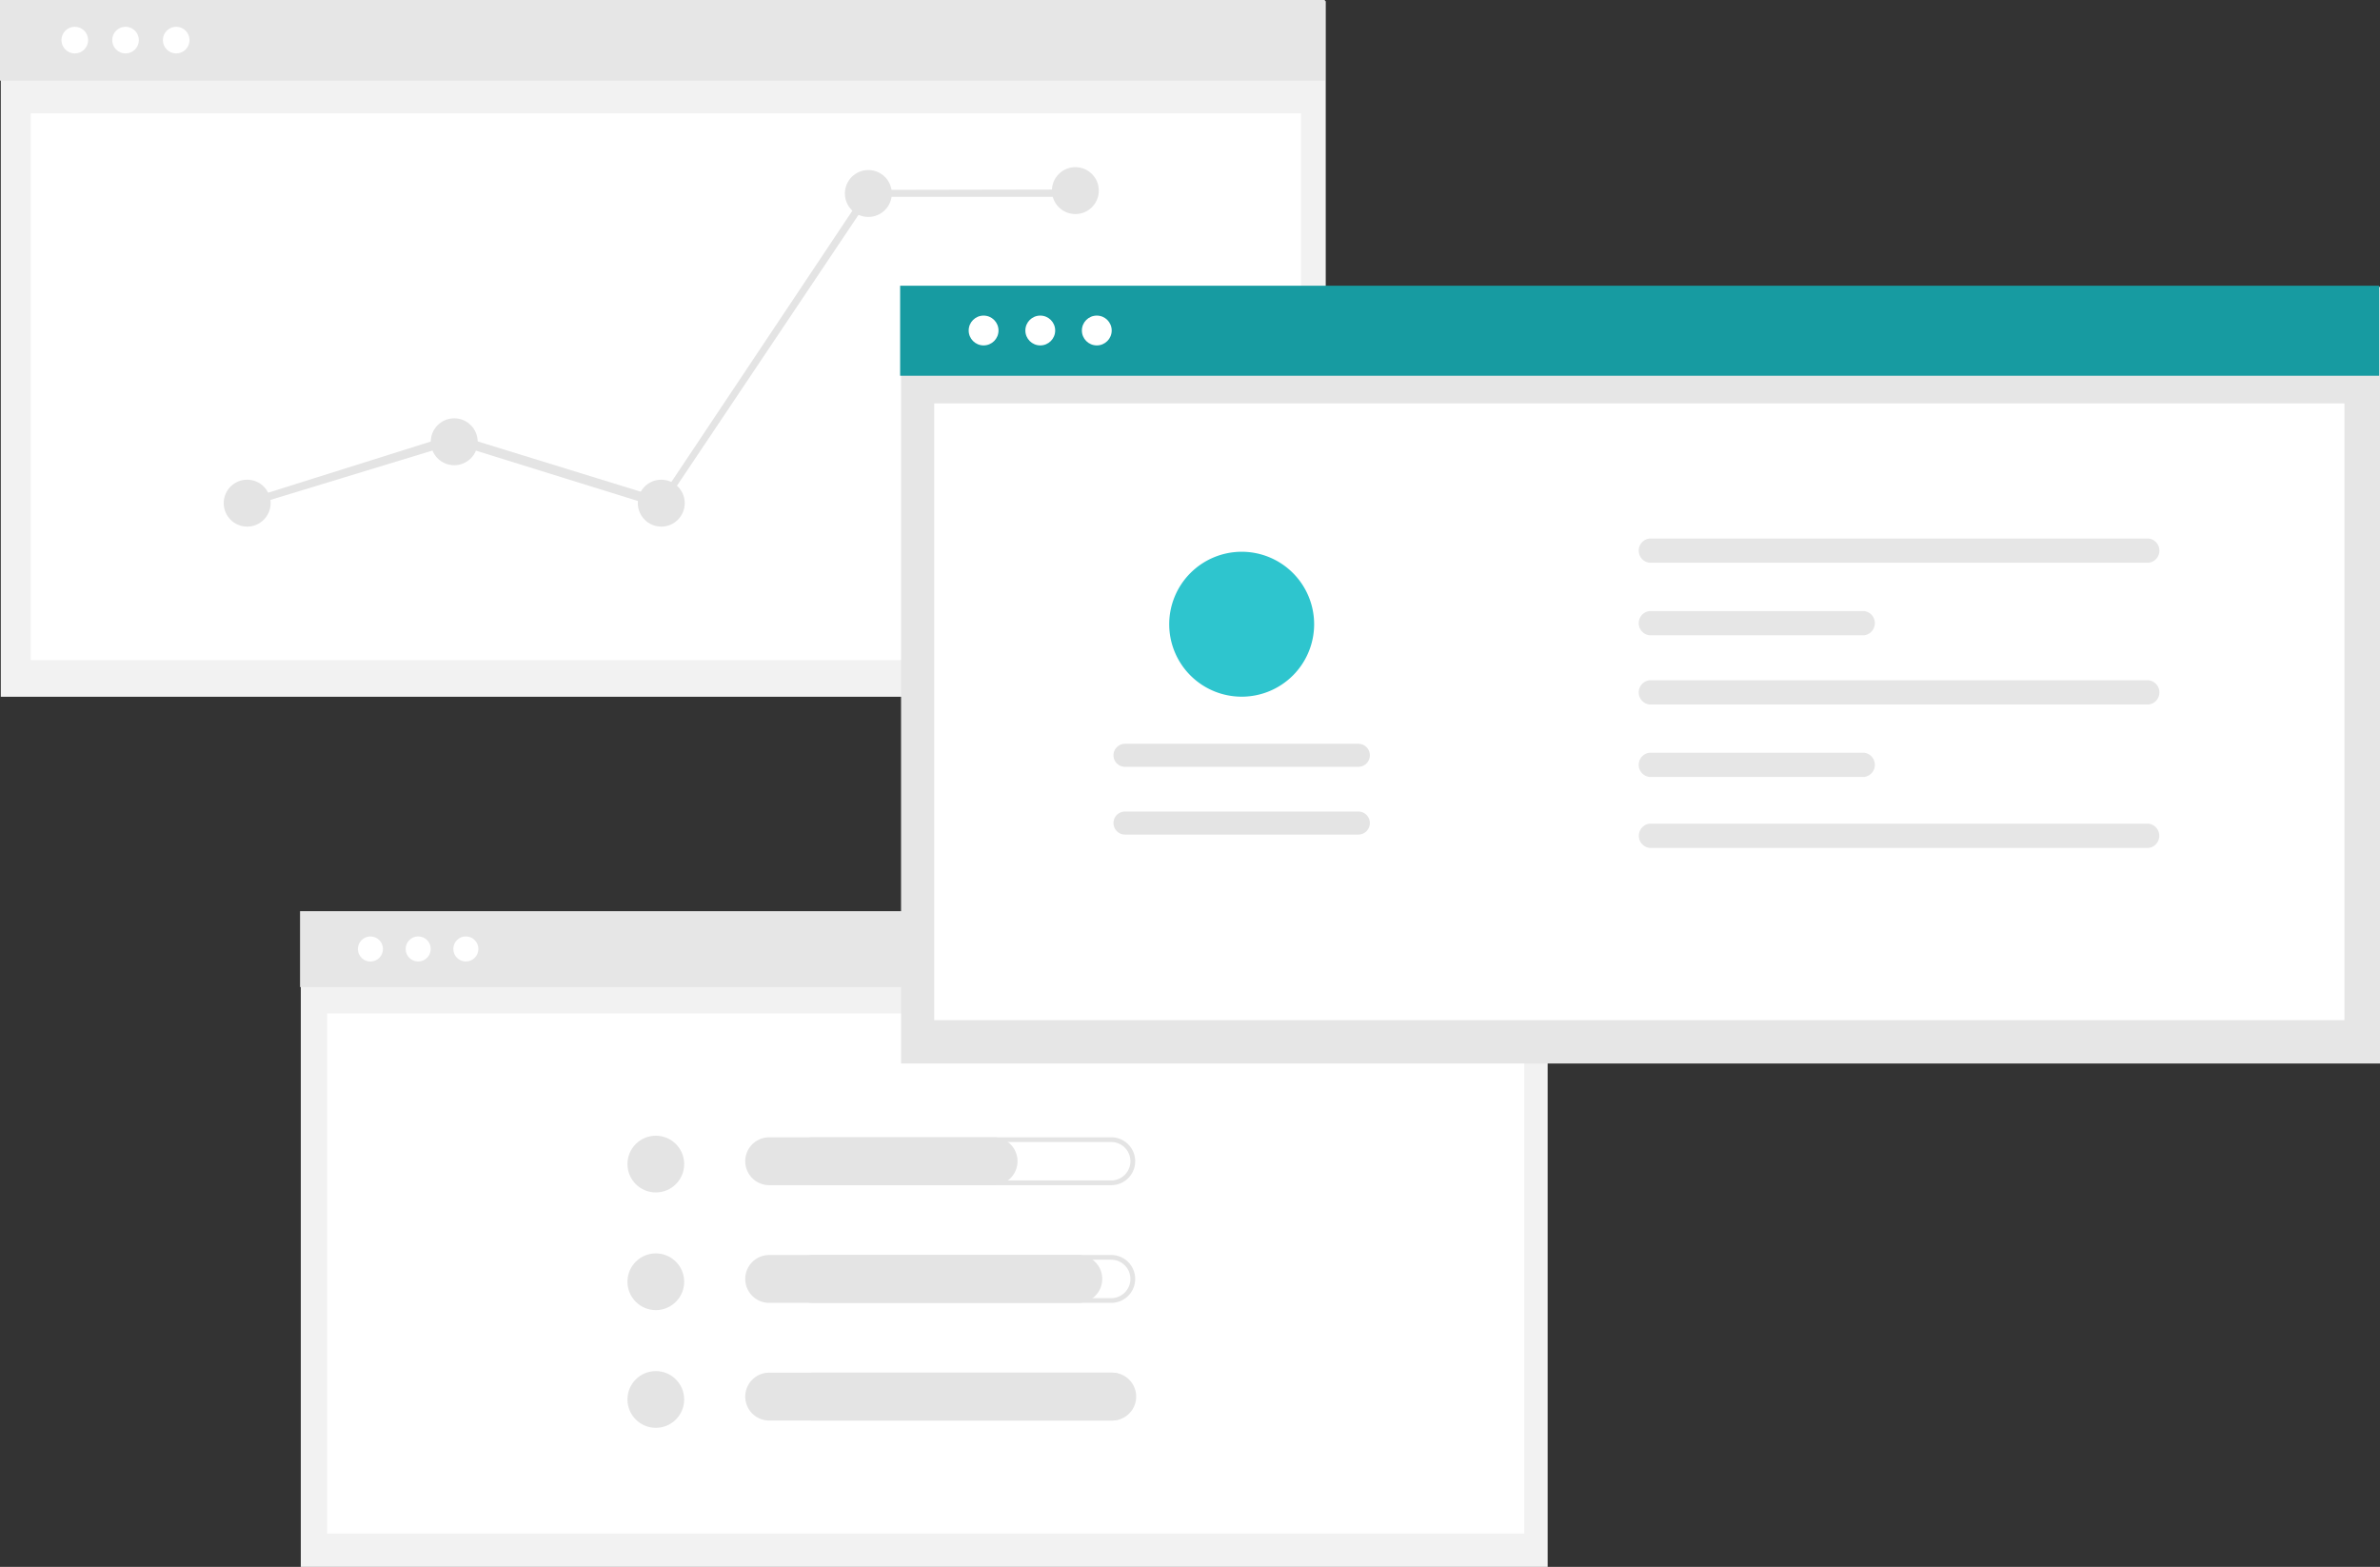 <svg xmlns="http://www.w3.org/2000/svg" viewBox="0 0 601.73 396.15"><rect x="0" y="0" width="601.73" height="396.15" fill="#333333" stroke="none"/><defs><style>.cls-1{fill:#f2f2f2;}.cls-2{fill:#e6e6e6;}.cls-3{fill:#fff;}.cls-4{fill:#e4e4e4;}.cls-5{fill:#179ba1;}.cls-6{fill:#2ec5ce;}</style></defs><g id="Laag_2" data-name="Laag 2"><g id="a9bf0661-4ff9-474e-842c-2ecc0dde3355"><rect id="b0371f3f-df42-4d60-b6c1-6000de199dd5" class="cls-1" x="0.2" y="0.27" width="334.98" height="175.89"/><rect id="a5ec3362-5fc6-49dd-bbc1-e584c03fc30b" class="cls-2" width="334.98" height="20.39"/><rect id="edb19af0-e7ad-43aa-9651-c68038fb40c2" class="cls-3" x="7.78" y="28.66" width="321.14" height="138.23"/><circle id="fcfbd1c3-546b-4aa9-92d2-19035f23e7a3" class="cls-3" cx="31.74" cy="10.14" r="3.37"/><circle id="fcf1e260-d16a-4b37-91b5-eb72ad8ee2c7" class="cls-3" cx="44.55" cy="10.14" r="3.37"/><circle id="ae552ed4-f0ed-4b8a-a24a-450e5f71adc4" class="cls-3" cx="18.91" cy="10.14" r="3.37"/><circle class="cls-4" cx="62.49" cy="127.21" r="5.93"/><circle class="cls-4" cx="114.84" cy="111.69" r="5.93"/><circle class="cls-4" cx="167.19" cy="127.21" r="5.93"/><circle class="cls-4" cx="219.54" cy="48.92" r="5.93"/><circle class="cls-4" cx="271.88" cy="48.19" r="5.93"/><polygon class="cls-4" points="167.31 128.54 114.84 112.23 63.08 128 61.9 126.42 114.84 109.77 167.06 125.88 218.96 48.09 219.17 48.01 271.51 47.91 272.25 49.75 220.11 49.76 167.31 128.54"/><rect id="a979eff9-2035-45aa-8fad-490bbaa22894" class="cls-1" x="76.05" y="230.63" width="315.24" height="165.52"/><rect id="b5344e31-85e8-4079-8f4b-e609523654c2" class="cls-2" x="75.86" y="230.37" width="315.24" height="19.19"/><rect id="a6983896-3ceb-4bf9-866b-7e40cad74d1b" class="cls-3" x="82.7" y="256.23" width="302.69" height="131.49"/><circle id="f96e66fe-9216-4da2-bba4-b63d176988a9" class="cls-3" cx="105.73" cy="239.92" r="3.17"/><circle id="e3ffbb79-e13a-4bd7-b23c-45510780cb2f" class="cls-3" cx="117.78" cy="239.92" r="3.17"/><circle id="ec6ea03b-7290-43d8-8b25-59bf30f1f0ee" class="cls-3" cx="93.65" cy="239.92" r="3.17" transform="translate(-158.17 293.93) rotate(-80.78)"/><rect id="e9e5cf6b-8f55-43bf-8281-302b4fb1e9d5" class="cls-2" x="227.81" y="72.54" width="373.93" height="196.34"/><rect id="e4e8a65e-8422-4898-a810-30d755c7dafc" class="cls-5" x="227.58" y="72.24" width="373.93" height="22.76"/><rect id="b6acd298-89f8-46a0-ab3e-c2f0533bc288" class="cls-3" x="236.2" y="101.99" width="356.54" height="155.93"/><circle id="a2e6f9e4-3ad4-420f-8fe3-197d901d1e70" class="cls-3" cx="263.01" cy="83.56" r="3.77"/><circle id="b303a717-eadc-4672-a419-54a1feb6afd8" class="cls-3" cx="277.3" cy="83.56" r="3.77"/><circle id="b1ff2c46-8045-41fc-afe2-76f8fb520d89" class="cls-3" cx="248.68" cy="83.56" r="3.77"/><path class="cls-2" d="M417,136.16a3.08,3.08,0,0,0,0,6.11H543.27a3.08,3.08,0,0,0,0-6.11Z"/><path class="cls-2" d="M417,208.25a3.09,3.09,0,0,0,0,6.12H543.27a3.09,3.09,0,0,0,0-6.12Z"/><path class="cls-2" d="M417,154.5a3.08,3.08,0,0,0,0,6.11h54.33a3.08,3.08,0,0,0,0-6.11Z"/><path class="cls-2" d="M417,172a3.08,3.08,0,0,0,0,6.11H543.27a3.08,3.08,0,0,0,0-6.11Z"/><path class="cls-2" d="M417,190.32a3.08,3.08,0,0,0,0,6.11h54.33a3.08,3.08,0,0,0,0-6.11Z"/><path class="cls-4" d="M343.43,211a2.91,2.91,0,1,0,0-5.82h-59a2.91,2.91,0,0,0,0,5.82Z"/><path class="cls-4" d="M343.43,193.87a2.91,2.91,0,0,0,0-5.82h-59a2.91,2.91,0,0,0,0,5.82Z"/><path class="cls-6" d="M313.92,139.5a18.32,18.32,0,1,1-18.31,18.32h0A18.34,18.34,0,0,1,313.92,139.5Z"/><circle class="cls-4" cx="165.81" cy="294.31" r="7.17"/><path class="cls-4" d="M280.94,288.73a4.86,4.86,0,1,1,0,9.72H205.58a4.86,4.86,0,1,1,0-9.72h75.38m0-1.19H205.58a6.05,6.05,0,0,0,0,12.1h75.38a6.05,6.05,0,0,0,0-12.1Z"/><path class="cls-4" d="M251.2,299.64H194.47a6,6,0,1,1,0-12.1h56.74a6.05,6.05,0,0,1,0,12.1Z"/><circle class="cls-4" cx="165.81" cy="324.06" r="7.17"/><path class="cls-4" d="M280.94,318.49a4.86,4.86,0,1,1,0,9.72H205.58a4.86,4.86,0,0,1,0-9.72h75.38m0-1.19H205.58a6.05,6.05,0,1,0,0,12.1h75.38a6.05,6.05,0,0,0,0-12.1Z"/><path class="cls-4" d="M272.63,329.4H194.47a6,6,0,0,1,0-12.1h78.16a6.05,6.05,0,0,1,0,12.1Z"/><circle class="cls-4" cx="165.81" cy="353.82" r="7.17"/><path class="cls-4" d="M280.94,348.24a4.86,4.86,0,0,1,0,9.72H205.58a4.86,4.86,0,0,1,0-9.72h75.36m0-1.19H205.58a6.05,6.05,0,1,0,0,12.1h75.38a6.05,6.05,0,0,0,0-12.1Z"/><path class="cls-4" d="M281.21,359.15H194.47a6,6,0,0,1,0-12.1h86.74a6.05,6.05,0,0,1,0,12.1Z"/></g></g></svg>